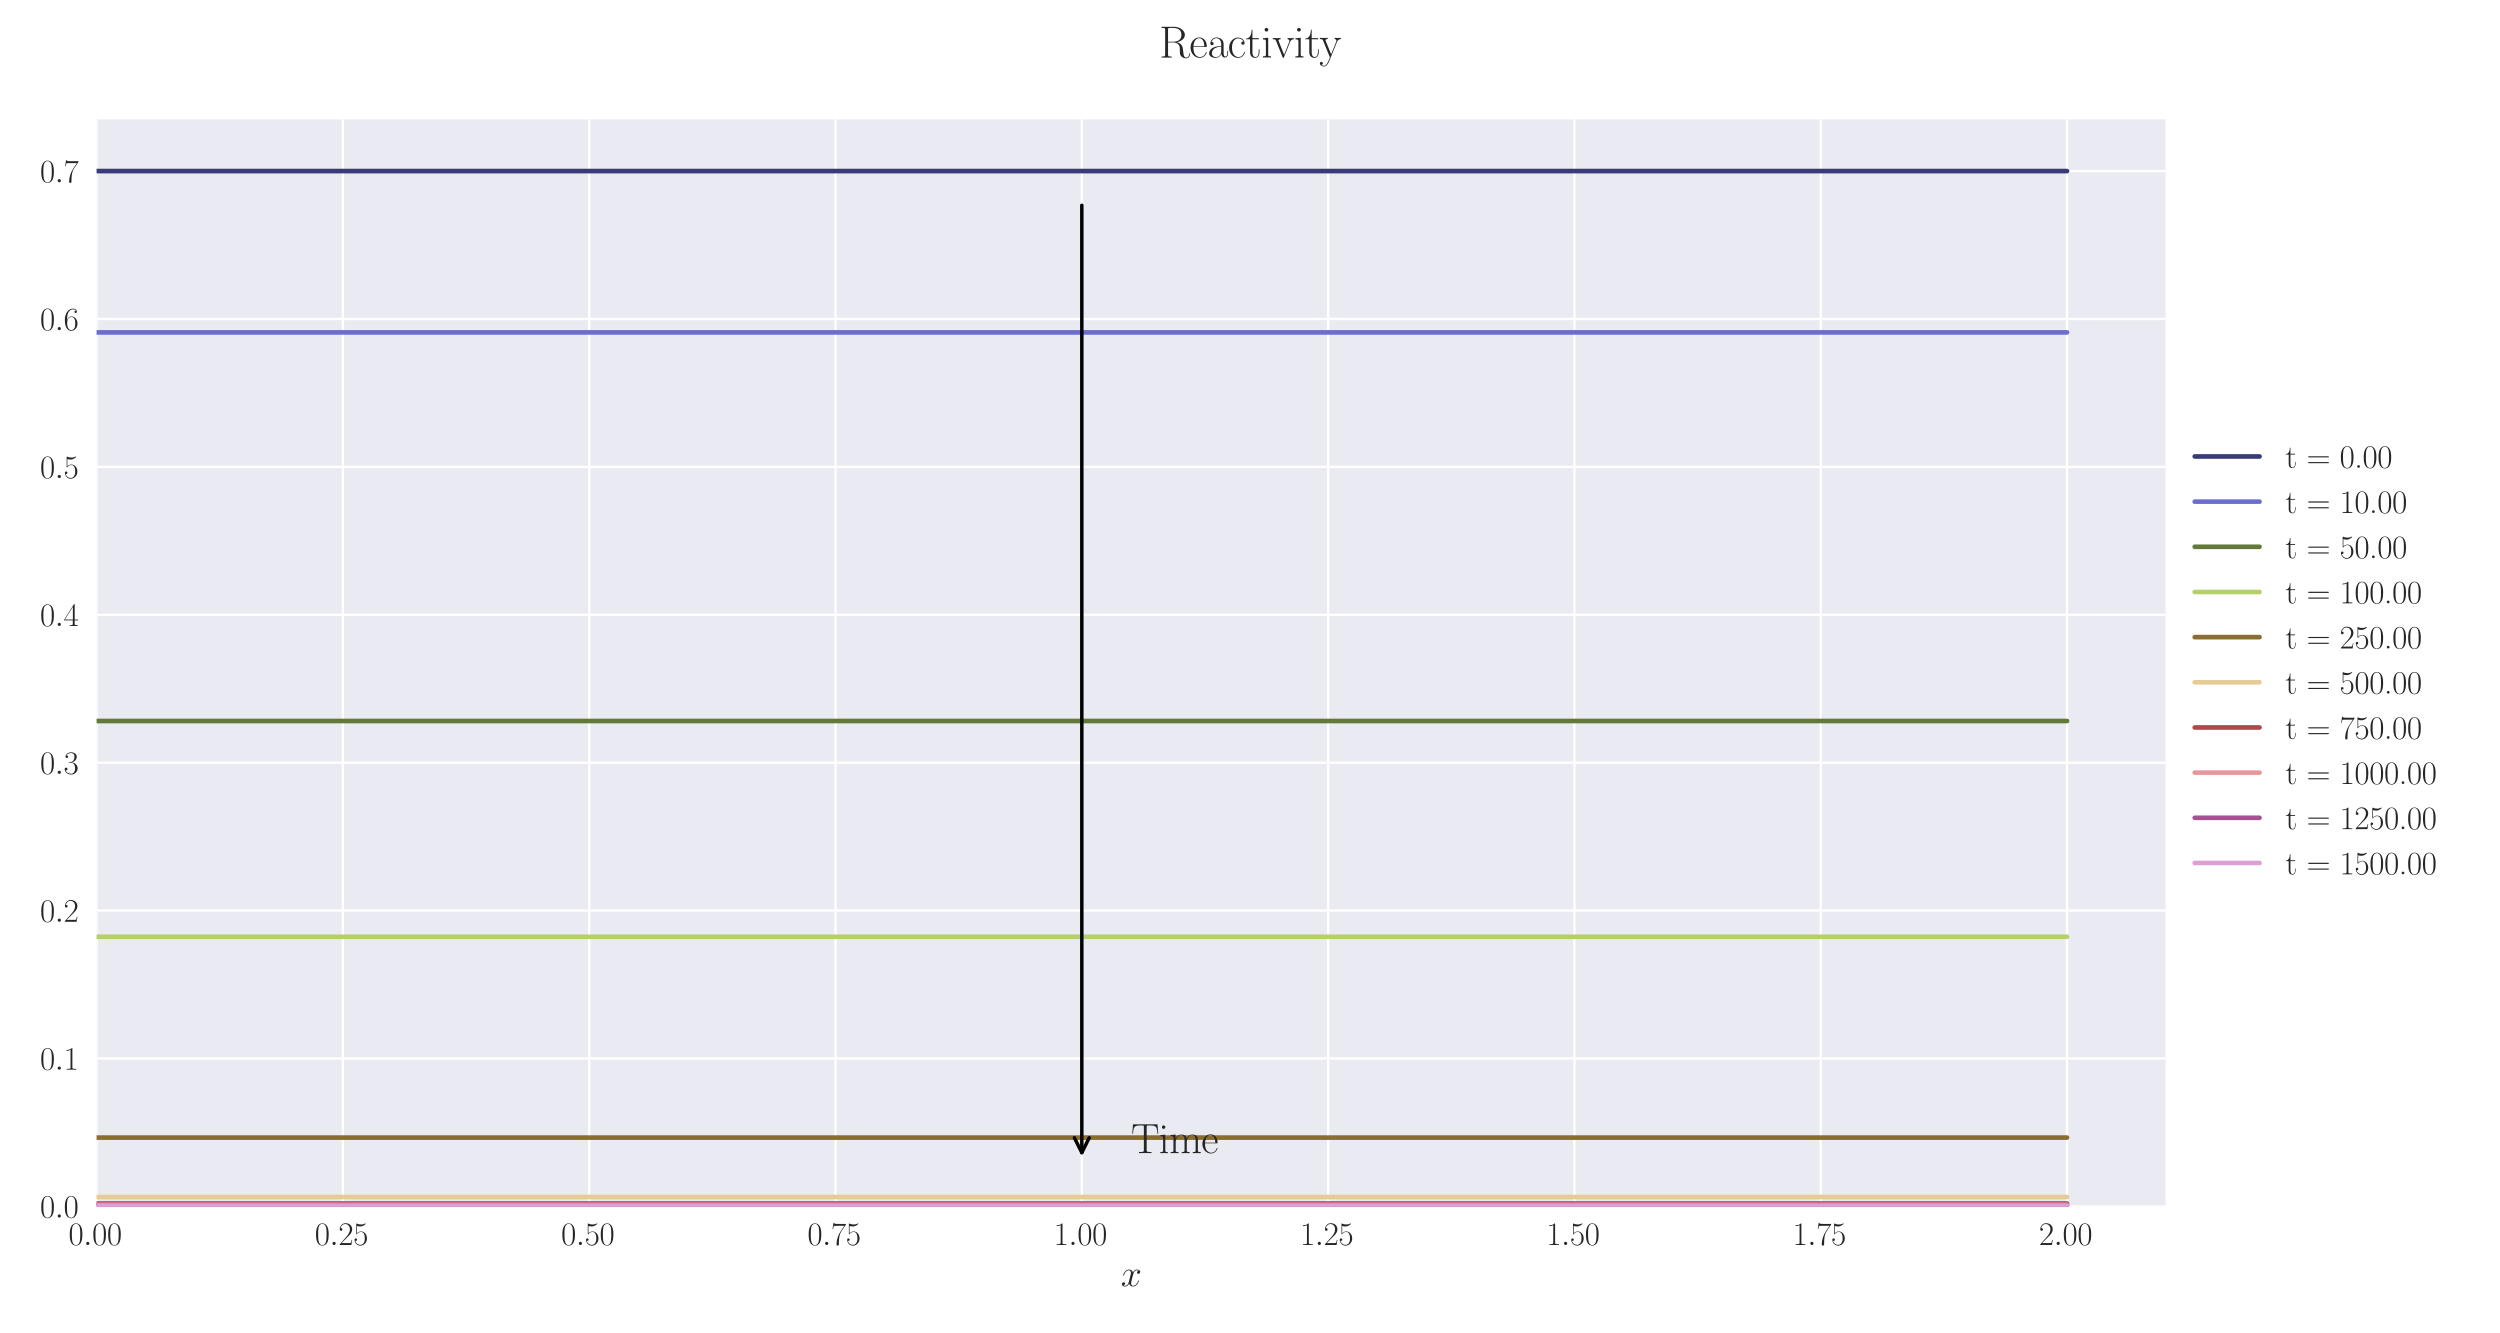 <?xml version="1.0" encoding="utf-8" standalone="no"?>
<!DOCTYPE svg PUBLIC "-//W3C//DTD SVG 1.1//EN"
  "http://www.w3.org/Graphics/SVG/1.1/DTD/svg11.dtd">
<svg xmlns:xlink="http://www.w3.org/1999/xlink" width="1080pt" height="576pt" viewBox="0 0 1080 576" xmlns="http://www.w3.org/2000/svg" version="1.1">
 <defs>
  <style type="text/css">*{stroke-linejoin: round; stroke-linecap: butt}</style>
 </defs>
 <g id="figure_1">
  <g id="patch_1">
   <path d="M 0 576 
L 1080 576 
L 1080 0 
L 0 0 
z
" style="fill: #ffffff"/>
  </g>
  <g id="axes_1">
   <g id="patch_2">
    <path d="M 41.731 521.153 
L 935.518 521.153 
L 935.518 51.564 
L 41.731 51.564 
z
" style="fill: #eaeaf2"/>
   </g>
   <g id="matplotlib.axis_1">
    <g id="xtick_1">
     <g id="line2d_1">
      <path d="M 41.731 521.153 
L 41.731 51.564 
" clip-path="url(#p498c544826)" style="fill: none; stroke: #ffffff; stroke-linecap: round"/>
     </g>
     <g id="line2d_2"/>
     <g id="text_1">
      <!-- $\mathdefault{0.00}$ -->
      <g style="fill: #262626" transform="translate(29.591 537.839) scale(0.14 -0.14)">
       <defs>
        <path id="CMR17-30" d="M 2688 2025 
C 2688 2416 2682 3080 2413 3591 
C 2176 4039 1798 4198 1466 4198 
C 1158 4198 768 4058 525 3597 
C 269 3118 243 2524 243 2025 
C 243 1661 250 1106 448 619 
C 723 -39 1216 -128 1466 -128 
C 1760 -128 2208 -7 2470 600 
C 2662 1042 2688 1559 2688 2025 
z
M 1466 -26 
C 1056 -26 813 325 723 812 
C 653 1188 653 1738 653 2096 
C 653 2588 653 2997 736 3387 
C 858 3929 1216 4096 1466 4096 
C 1728 4096 2067 3923 2189 3400 
C 2272 3036 2278 2607 2278 2096 
C 2278 1680 2278 1169 2202 792 
C 2067 95 1690 -26 1466 -26 
z
" transform="scale(0.016)"/>
        <path id="CMMI12-3a" d="M 1178 307 
C 1178 492 1024 619 870 619 
C 685 619 557 466 557 313 
C 557 128 710 0 864 0 
C 1050 0 1178 153 1178 307 
z
" transform="scale(0.016)"/>
       </defs>
       <use xlink:href="#CMR17-30" transform="scale(0.996)"/>
       <use xlink:href="#CMMI12-3a" transform="translate(45.69 0) scale(0.996)"/>
       <use xlink:href="#CMR17-30" transform="translate(72.788 0) scale(0.996)"/>
       <use xlink:href="#CMR17-30" transform="translate(118.478 0) scale(0.996)"/>
      </g>
     </g>
    </g>
    <g id="xtick_2">
     <g id="line2d_3">
      <path d="M 148.134 521.153 
L 148.134 51.564 
" clip-path="url(#p498c544826)" style="fill: none; stroke: #ffffff; stroke-linecap: round"/>
     </g>
     <g id="line2d_4"/>
     <g id="text_2">
      <!-- $\mathdefault{0.25}$ -->
      <g style="fill: #262626" transform="translate(135.994 537.839) scale(0.14 -0.14)">
       <defs>
        <path id="CMR17-32" d="M 2669 989 
L 2554 989 
C 2490 536 2438 459 2413 420 
C 2381 369 1920 369 1830 369 
L 602 369 
C 832 619 1280 1072 1824 1597 
C 2214 1967 2669 2402 2669 3035 
C 2669 3790 2067 4224 1395 4224 
C 691 4224 262 3604 262 3030 
C 262 2780 448 2748 525 2748 
C 589 2748 781 2787 781 3010 
C 781 3207 614 3264 525 3264 
C 486 3264 448 3258 422 3245 
C 544 3790 915 4058 1306 4058 
C 1862 4058 2227 3617 2227 3035 
C 2227 2479 1901 2000 1536 1584 
L 262 146 
L 262 0 
L 2515 0 
L 2669 989 
z
" transform="scale(0.016)"/>
        <path id="CMR17-35" d="M 730 3692 
C 794 3666 1056 3584 1325 3584 
C 1920 3584 2246 3911 2432 4100 
C 2432 4157 2432 4192 2394 4192 
C 2387 4192 2374 4192 2323 4163 
C 2099 4058 1837 3973 1517 3973 
C 1325 3973 1037 3999 723 4139 
C 653 4171 640 4171 634 4171 
C 602 4171 595 4164 595 4037 
L 595 2203 
C 595 2089 595 2057 659 2057 
C 691 2057 704 2070 736 2114 
C 941 2401 1222 2522 1542 2522 
C 1766 2522 2246 2382 2246 1289 
C 2246 1085 2246 715 2054 421 
C 1894 159 1645 25 1370 25 
C 947 25 518 320 403 814 
C 429 807 480 795 506 795 
C 589 795 749 840 749 1038 
C 749 1210 627 1280 506 1280 
C 358 1280 262 1190 262 1011 
C 262 454 704 -128 1382 -128 
C 2042 -128 2669 440 2669 1264 
C 2669 2030 2170 2624 1549 2624 
C 1222 2624 947 2503 730 2274 
L 730 3692 
z
" transform="scale(0.016)"/>
       </defs>
       <use xlink:href="#CMR17-30" transform="scale(0.996)"/>
       <use xlink:href="#CMMI12-3a" transform="translate(45.69 0) scale(0.996)"/>
       <use xlink:href="#CMR17-32" transform="translate(72.788 0) scale(0.996)"/>
       <use xlink:href="#CMR17-35" transform="translate(118.478 0) scale(0.996)"/>
      </g>
     </g>
    </g>
    <g id="xtick_3">
     <g id="line2d_5">
      <path d="M 254.537 521.153 
L 254.537 51.564 
" clip-path="url(#p498c544826)" style="fill: none; stroke: #ffffff; stroke-linecap: round"/>
     </g>
     <g id="line2d_6"/>
     <g id="text_3">
      <!-- $\mathdefault{0.50}$ -->
      <g style="fill: #262626" transform="translate(242.397 537.839) scale(0.14 -0.14)">
       <use xlink:href="#CMR17-30" transform="scale(0.996)"/>
       <use xlink:href="#CMMI12-3a" transform="translate(45.69 0) scale(0.996)"/>
       <use xlink:href="#CMR17-35" transform="translate(72.788 0) scale(0.996)"/>
       <use xlink:href="#CMR17-30" transform="translate(118.478 0) scale(0.996)"/>
      </g>
     </g>
    </g>
    <g id="xtick_4">
     <g id="line2d_7">
      <path d="M 360.94 521.153 
L 360.94 51.564 
" clip-path="url(#p498c544826)" style="fill: none; stroke: #ffffff; stroke-linecap: round"/>
     </g>
     <g id="line2d_8"/>
     <g id="text_4">
      <!-- $\mathdefault{0.75}$ -->
      <g style="fill: #262626" transform="translate(348.801 537.839) scale(0.14 -0.14)">
       <defs>
        <path id="CMR17-37" d="M 2886 3941 
L 2886 4081 
L 1382 4081 
C 634 4081 621 4165 595 4288 
L 480 4288 
L 294 3094 
L 410 3094 
C 429 3215 474 3540 550 3661 
C 589 3712 1062 3712 1171 3712 
L 2579 3712 
L 1869 2661 
C 1395 1954 1069 999 1069 165 
C 1069 89 1069 -128 1299 -128 
C 1530 -128 1530 89 1530 171 
L 1530 465 
C 1530 1508 1709 2196 2003 2636 
L 2886 3941 
z
" transform="scale(0.016)"/>
       </defs>
       <use xlink:href="#CMR17-30" transform="scale(0.996)"/>
       <use xlink:href="#CMMI12-3a" transform="translate(45.69 0) scale(0.996)"/>
       <use xlink:href="#CMR17-37" transform="translate(72.788 0) scale(0.996)"/>
       <use xlink:href="#CMR17-35" transform="translate(118.478 0) scale(0.996)"/>
      </g>
     </g>
    </g>
    <g id="xtick_5">
     <g id="line2d_9">
      <path d="M 467.343 521.153 
L 467.343 51.564 
" clip-path="url(#p498c544826)" style="fill: none; stroke: #ffffff; stroke-linecap: round"/>
     </g>
     <g id="line2d_10"/>
     <g id="text_5">
      <!-- $\mathdefault{1.00}$ -->
      <g style="fill: #262626" transform="translate(455.204 537.839) scale(0.14 -0.14)">
       <defs>
        <path id="CMR17-31" d="M 1702 4058 
C 1702 4192 1696 4192 1606 4192 
C 1357 3916 979 3827 621 3827 
C 602 3827 570 3827 563 3808 
C 557 3795 557 3782 557 3648 
C 755 3648 1088 3686 1344 3839 
L 1344 461 
C 1344 236 1331 160 781 160 
L 589 160 
L 589 0 
C 896 0 1216 0 1523 0 
C 1830 0 2150 0 2458 0 
L 2458 160 
L 2266 160 
C 1715 160 1702 230 1702 458 
L 1702 4058 
z
" transform="scale(0.016)"/>
       </defs>
       <use xlink:href="#CMR17-31" transform="scale(0.996)"/>
       <use xlink:href="#CMMI12-3a" transform="translate(45.69 0) scale(0.996)"/>
       <use xlink:href="#CMR17-30" transform="translate(72.788 0) scale(0.996)"/>
       <use xlink:href="#CMR17-30" transform="translate(118.478 0) scale(0.996)"/>
      </g>
     </g>
    </g>
    <g id="xtick_6">
     <g id="line2d_11">
      <path d="M 573.747 521.153 
L 573.747 51.564 
" clip-path="url(#p498c544826)" style="fill: none; stroke: #ffffff; stroke-linecap: round"/>
     </g>
     <g id="line2d_12"/>
     <g id="text_6">
      <!-- $\mathdefault{1.25}$ -->
      <g style="fill: #262626" transform="translate(561.607 537.839) scale(0.14 -0.14)">
       <use xlink:href="#CMR17-31" transform="scale(0.996)"/>
       <use xlink:href="#CMMI12-3a" transform="translate(45.69 0) scale(0.996)"/>
       <use xlink:href="#CMR17-32" transform="translate(72.788 0) scale(0.996)"/>
       <use xlink:href="#CMR17-35" transform="translate(118.478 0) scale(0.996)"/>
      </g>
     </g>
    </g>
    <g id="xtick_7">
     <g id="line2d_13">
      <path d="M 680.15 521.153 
L 680.15 51.564 
" clip-path="url(#p498c544826)" style="fill: none; stroke: #ffffff; stroke-linecap: round"/>
     </g>
     <g id="line2d_14"/>
     <g id="text_7">
      <!-- $\mathdefault{1.50}$ -->
      <g style="fill: #262626" transform="translate(668.01 537.839) scale(0.14 -0.14)">
       <use xlink:href="#CMR17-31" transform="scale(0.996)"/>
       <use xlink:href="#CMMI12-3a" transform="translate(45.69 0) scale(0.996)"/>
       <use xlink:href="#CMR17-35" transform="translate(72.788 0) scale(0.996)"/>
       <use xlink:href="#CMR17-30" transform="translate(118.478 0) scale(0.996)"/>
      </g>
     </g>
    </g>
    <g id="xtick_8">
     <g id="line2d_15">
      <path d="M 786.553 521.153 
L 786.553 51.564 
" clip-path="url(#p498c544826)" style="fill: none; stroke: #ffffff; stroke-linecap: round"/>
     </g>
     <g id="line2d_16"/>
     <g id="text_8">
      <!-- $\mathdefault{1.75}$ -->
      <g style="fill: #262626" transform="translate(774.414 537.839) scale(0.14 -0.14)">
       <use xlink:href="#CMR17-31" transform="scale(0.996)"/>
       <use xlink:href="#CMMI12-3a" transform="translate(45.69 0) scale(0.996)"/>
       <use xlink:href="#CMR17-37" transform="translate(72.788 0) scale(0.996)"/>
       <use xlink:href="#CMR17-35" transform="translate(118.478 0) scale(0.996)"/>
      </g>
     </g>
    </g>
    <g id="xtick_9">
     <g id="line2d_17">
      <path d="M 892.956 521.153 
L 892.956 51.564 
" clip-path="url(#p498c544826)" style="fill: none; stroke: #ffffff; stroke-linecap: round"/>
     </g>
     <g id="line2d_18"/>
     <g id="text_9">
      <!-- $\mathdefault{2.00}$ -->
      <g style="fill: #262626" transform="translate(880.817 537.839) scale(0.14 -0.14)">
       <use xlink:href="#CMR17-32" transform="scale(0.996)"/>
       <use xlink:href="#CMMI12-3a" transform="translate(45.69 0) scale(0.996)"/>
       <use xlink:href="#CMR17-30" transform="translate(72.788 0) scale(0.996)"/>
       <use xlink:href="#CMR17-30" transform="translate(118.478 0) scale(0.996)"/>
      </g>
     </g>
    </g>
    <g id="text_10">
     <!-- $x$ -->
     <g style="fill: #262626" transform="translate(484.189 555.621) scale(0.16 -0.16)">
      <defs>
       <path id="CMMI12-78" d="M 3034 2606 
C 2829 2567 2752 2414 2752 2293 
C 2752 2139 2874 2088 2963 2088 
C 3155 2088 3290 2254 3290 2427 
C 3290 2695 2982 2816 2714 2816 
C 2323 2816 2106 2433 2048 2312 
C 1901 2816 1504 2816 1389 2816 
C 736 2816 390 1980 390 1839 
C 390 1814 416 1782 461 1782 
C 512 1782 525 1820 538 1846 
C 755 2555 1184 2689 1370 2689 
C 1658 2689 1715 2420 1715 2267 
C 1715 2127 1677 1980 1600 1673 
L 1382 798 
C 1286 415 1101 64 762 64 
C 730 64 570 64 435 147 
C 666 192 717 383 717 460 
C 717 588 621 664 499 664 
C 346 664 179 530 179 326 
C 179 57 480 -64 755 -64 
C 1062 -64 1280 179 1414 441 
C 1517 64 1837 -64 2074 -64 
C 2726 -64 3072 773 3072 913 
C 3072 945 3046 971 3008 971 
C 2950 971 2944 939 2925 888 
C 2752 326 2381 64 2093 64 
C 1869 64 1747 230 1747 492 
C 1747 632 1773 734 1875 1156 
L 2099 2024 
C 2195 2408 2413 2689 2707 2689 
C 2720 2689 2899 2689 3034 2606 
z
" transform="scale(0.016)"/>
      </defs>
      <use xlink:href="#CMMI12-78" transform="scale(0.996)"/>
     </g>
    </g>
   </g>
   <g id="matplotlib.axis_2">
    <g id="ytick_1">
     <g id="line2d_19">
      <path d="M 41.731 521.153 
L 935.518 521.153 
" clip-path="url(#p498c544826)" style="fill: none; stroke: #ffffff; stroke-linecap: round"/>
     </g>
     <g id="line2d_20"/>
     <g id="text_11">
      <!-- $\mathdefault{0.0}$ -->
      <g style="fill: #262626" transform="translate(17.28 525.996) scale(0.14 -0.14)">
       <use xlink:href="#CMR17-30" transform="scale(0.996)"/>
       <use xlink:href="#CMMI12-3a" transform="translate(45.69 0) scale(0.996)"/>
       <use xlink:href="#CMR17-30" transform="translate(72.788 0) scale(0.996)"/>
      </g>
     </g>
    </g>
    <g id="ytick_2">
     <g id="line2d_21">
      <path d="M 41.731 457.261 
L 935.518 457.261 
" clip-path="url(#p498c544826)" style="fill: none; stroke: #ffffff; stroke-linecap: round"/>
     </g>
     <g id="line2d_22"/>
     <g id="text_12">
      <!-- $\mathdefault{0.1}$ -->
      <g style="fill: #262626" transform="translate(17.28 462.104) scale(0.14 -0.14)">
       <use xlink:href="#CMR17-30" transform="scale(0.996)"/>
       <use xlink:href="#CMMI12-3a" transform="translate(45.69 0) scale(0.996)"/>
       <use xlink:href="#CMR17-31" transform="translate(72.788 0) scale(0.996)"/>
      </g>
     </g>
    </g>
    <g id="ytick_3">
     <g id="line2d_23">
      <path d="M 41.731 393.369 
L 935.518 393.369 
" clip-path="url(#p498c544826)" style="fill: none; stroke: #ffffff; stroke-linecap: round"/>
     </g>
     <g id="line2d_24"/>
     <g id="text_13">
      <!-- $\mathdefault{0.2}$ -->
      <g style="fill: #262626" transform="translate(17.28 398.212) scale(0.14 -0.14)">
       <use xlink:href="#CMR17-30" transform="scale(0.996)"/>
       <use xlink:href="#CMMI12-3a" transform="translate(45.69 0) scale(0.996)"/>
       <use xlink:href="#CMR17-32" transform="translate(72.788 0) scale(0.996)"/>
      </g>
     </g>
    </g>
    <g id="ytick_4">
     <g id="line2d_25">
      <path d="M 41.731 329.477 
L 935.518 329.477 
" clip-path="url(#p498c544826)" style="fill: none; stroke: #ffffff; stroke-linecap: round"/>
     </g>
     <g id="line2d_26"/>
     <g id="text_14">
      <!-- $\mathdefault{0.3}$ -->
      <g style="fill: #262626" transform="translate(17.28 334.32) scale(0.14 -0.14)">
       <defs>
        <path id="CMR17-33" d="M 1414 2157 
C 1984 2157 2234 1662 2234 1090 
C 2234 320 1824 25 1453 25 
C 1114 25 563 194 390 693 
C 422 680 454 680 486 680 
C 640 680 755 782 755 948 
C 755 1133 614 1216 486 1216 
C 378 1216 211 1165 211 926 
C 211 335 787 -128 1466 -128 
C 2176 -128 2720 430 2720 1085 
C 2720 1707 2208 2157 1600 2227 
C 2086 2328 2554 2756 2554 3329 
C 2554 3820 2048 4179 1472 4179 
C 890 4179 378 3829 378 3329 
C 378 3110 544 3072 627 3072 
C 762 3072 877 3155 877 3321 
C 877 3486 762 3569 627 3569 
C 602 3569 570 3569 544 3557 
C 730 3959 1235 4032 1459 4032 
C 1683 4032 2106 3925 2106 3320 
C 2106 3143 2080 2828 1862 2550 
C 1670 2304 1453 2304 1242 2284 
C 1210 2284 1062 2269 1037 2269 
C 992 2263 966 2257 966 2208 
C 966 2163 973 2157 1101 2157 
L 1414 2157 
z
" transform="scale(0.016)"/>
       </defs>
       <use xlink:href="#CMR17-30" transform="scale(0.996)"/>
       <use xlink:href="#CMMI12-3a" transform="translate(45.69 0) scale(0.996)"/>
       <use xlink:href="#CMR17-33" transform="translate(72.788 0) scale(0.996)"/>
      </g>
     </g>
    </g>
    <g id="ytick_5">
     <g id="line2d_27">
      <path d="M 41.731 265.584 
L 935.518 265.584 
" clip-path="url(#p498c544826)" style="fill: none; stroke: #ffffff; stroke-linecap: round"/>
     </g>
     <g id="line2d_28"/>
     <g id="text_15">
      <!-- $\mathdefault{0.4}$ -->
      <g style="fill: #262626" transform="translate(17.28 270.427) scale(0.14 -0.14)">
       <defs>
        <path id="CMR17-34" d="M 2150 4122 
C 2150 4256 2144 4256 2029 4256 
L 128 1254 
L 128 1088 
L 1779 1088 
L 1779 457 
C 1779 224 1766 160 1318 160 
L 1197 160 
L 1197 0 
C 1402 0 1747 0 1965 0 
C 2182 0 2528 0 2733 0 
L 2733 160 
L 2611 160 
C 2163 160 2150 224 2150 457 
L 2150 1088 
L 2803 1088 
L 2803 1254 
L 2150 1254 
L 2150 4122 
z
M 1798 3703 
L 1798 1254 
L 256 1254 
L 1798 3703 
z
" transform="scale(0.016)"/>
       </defs>
       <use xlink:href="#CMR17-30" transform="scale(0.996)"/>
       <use xlink:href="#CMMI12-3a" transform="translate(45.69 0) scale(0.996)"/>
       <use xlink:href="#CMR17-34" transform="translate(72.788 0) scale(0.996)"/>
      </g>
     </g>
    </g>
    <g id="ytick_6">
     <g id="line2d_29">
      <path d="M 41.731 201.692 
L 935.518 201.692 
" clip-path="url(#p498c544826)" style="fill: none; stroke: #ffffff; stroke-linecap: round"/>
     </g>
     <g id="line2d_30"/>
     <g id="text_16">
      <!-- $\mathdefault{0.5}$ -->
      <g style="fill: #262626" transform="translate(17.28 206.535) scale(0.14 -0.14)">
       <use xlink:href="#CMR17-30" transform="scale(0.996)"/>
       <use xlink:href="#CMMI12-3a" transform="translate(45.69 0) scale(0.996)"/>
       <use xlink:href="#CMR17-35" transform="translate(72.788 0) scale(0.996)"/>
      </g>
     </g>
    </g>
    <g id="ytick_7">
     <g id="line2d_31">
      <path d="M 41.731 137.8 
L 935.518 137.8 
" clip-path="url(#p498c544826)" style="fill: none; stroke: #ffffff; stroke-linecap: round"/>
     </g>
     <g id="line2d_32"/>
     <g id="text_17">
      <!-- $\mathdefault{0.6}$ -->
      <g style="fill: #262626" transform="translate(17.28 142.643) scale(0.14 -0.14)">
       <defs>
        <path id="CMR17-36" d="M 678 2176 
C 678 3690 1395 4032 1811 4032 
C 1946 4032 2272 4009 2400 3776 
C 2298 3776 2106 3776 2106 3553 
C 2106 3381 2246 3323 2336 3323 
C 2394 3323 2566 3348 2566 3560 
C 2566 3954 2246 4179 1805 4179 
C 1043 4179 243 3390 243 1984 
C 243 253 966 -128 1478 -128 
C 2099 -128 2688 427 2688 1283 
C 2688 2081 2170 2662 1517 2662 
C 1126 2662 838 2407 678 1960 
L 678 2176 
z
M 1478 25 
C 691 25 691 1200 691 1436 
C 691 1896 909 2560 1504 2560 
C 1613 2560 1926 2560 2138 2120 
C 2253 1870 2253 1609 2253 1289 
C 2253 944 2253 690 2118 434 
C 1978 171 1773 25 1478 25 
z
" transform="scale(0.016)"/>
       </defs>
       <use xlink:href="#CMR17-30" transform="scale(0.996)"/>
       <use xlink:href="#CMMI12-3a" transform="translate(45.69 0) scale(0.996)"/>
       <use xlink:href="#CMR17-36" transform="translate(72.788 0) scale(0.996)"/>
      </g>
     </g>
    </g>
    <g id="ytick_8">
     <g id="line2d_33">
      <path d="M 41.731 73.908 
L 935.518 73.908 
" clip-path="url(#p498c544826)" style="fill: none; stroke: #ffffff; stroke-linecap: round"/>
     </g>
     <g id="line2d_34"/>
     <g id="text_18">
      <!-- $\mathdefault{0.7}$ -->
      <g style="fill: #262626" transform="translate(17.28 78.751) scale(0.14 -0.14)">
       <use xlink:href="#CMR17-30" transform="scale(0.996)"/>
       <use xlink:href="#CMMI12-3a" transform="translate(45.69 0) scale(0.996)"/>
       <use xlink:href="#CMR17-37" transform="translate(72.788 0) scale(0.996)"/>
      </g>
     </g>
    </g>
   </g>
   <g id="line2d_35">
    <path d="M 41.731 73.908 
L 50.243 73.908 
L 58.755 73.908 
L 67.267 73.908 
L 75.78 73.908 
L 84.292 73.908 
L 92.804 73.908 
L 101.316 73.908 
L 109.829 73.908 
L 118.341 73.908 
L 126.853 73.908 
L 135.365 73.908 
L 143.878 73.908 
L 152.39 73.908 
L 160.902 73.908 
L 169.414 73.908 
L 177.927 73.908 
L 186.439 73.908 
L 194.951 73.908 
L 203.463 73.908 
L 211.976 73.908 
L 220.488 73.908 
L 229 73.908 
L 237.513 73.908 
L 246.025 73.908 
L 254.537 73.908 
L 263.049 73.908 
L 271.562 73.908 
L 280.074 73.908 
L 288.586 73.908 
L 297.098 73.908 
L 305.611 73.908 
L 314.123 73.908 
L 322.635 73.908 
L 331.147 73.908 
L 339.66 73.908 
L 348.172 73.908 
L 356.684 73.908 
L 365.196 73.908 
L 373.709 73.908 
L 382.221 73.908 
L 390.733 73.908 
L 399.245 73.908 
L 407.758 73.908 
L 416.27 73.908 
L 424.782 73.908 
L 433.294 73.908 
L 441.807 73.908 
L 450.319 73.908 
L 458.831 73.908 
L 467.343 73.908 
L 475.856 73.908 
L 484.368 73.908 
L 492.88 73.908 
L 501.393 73.908 
L 509.905 73.908 
L 518.417 73.908 
L 526.929 73.908 
L 535.442 73.908 
L 543.954 73.908 
L 552.466 73.908 
L 560.978 73.908 
L 569.491 73.908 
L 578.003 73.908 
L 586.515 73.908 
L 595.027 73.908 
L 603.54 73.908 
L 612.052 73.908 
L 620.564 73.908 
L 629.076 73.908 
L 637.589 73.908 
L 646.101 73.908 
L 654.613 73.908 
L 663.125 73.908 
L 671.638 73.908 
L 680.15 73.908 
L 688.662 73.908 
L 697.174 73.908 
L 705.687 73.908 
L 714.199 73.908 
L 722.711 73.908 
L 731.223 73.908 
L 739.736 73.908 
L 748.248 73.908 
L 756.76 73.908 
L 765.273 73.908 
L 773.785 73.908 
L 782.297 73.908 
L 790.809 73.908 
L 799.322 73.908 
L 807.834 73.908 
L 816.346 73.908 
L 824.858 73.908 
L 833.371 73.908 
L 841.883 73.908 
L 850.395 73.908 
L 858.907 73.908 
L 867.42 73.908 
L 875.932 73.908 
L 884.444 73.908 
L 892.956 73.908 
" clip-path="url(#p498c544826)" style="fill: none; stroke: #393b79; stroke-width: 2; stroke-linecap: round"/>
   </g>
   <g id="line2d_36">
    <path d="M 41.731 143.594 
L 50.243 143.594 
L 58.755 143.594 
L 67.267 143.594 
L 75.78 143.594 
L 84.292 143.594 
L 92.804 143.594 
L 101.316 143.594 
L 109.829 143.594 
L 118.341 143.594 
L 126.853 143.594 
L 135.365 143.594 
L 143.878 143.594 
L 152.39 143.594 
L 160.902 143.594 
L 169.414 143.594 
L 177.927 143.594 
L 186.439 143.594 
L 194.951 143.594 
L 203.463 143.594 
L 211.976 143.594 
L 220.488 143.594 
L 229 143.594 
L 237.513 143.594 
L 246.025 143.594 
L 254.537 143.594 
L 263.049 143.594 
L 271.562 143.594 
L 280.074 143.594 
L 288.586 143.594 
L 297.098 143.594 
L 305.611 143.594 
L 314.123 143.594 
L 322.635 143.594 
L 331.147 143.594 
L 339.66 143.594 
L 348.172 143.594 
L 356.684 143.594 
L 365.196 143.594 
L 373.709 143.594 
L 382.221 143.594 
L 390.733 143.594 
L 399.245 143.594 
L 407.758 143.594 
L 416.27 143.594 
L 424.782 143.594 
L 433.294 143.594 
L 441.807 143.594 
L 450.319 143.594 
L 458.831 143.594 
L 467.343 143.594 
L 475.856 143.594 
L 484.368 143.594 
L 492.88 143.594 
L 501.393 143.594 
L 509.905 143.594 
L 518.417 143.594 
L 526.929 143.594 
L 535.442 143.594 
L 543.954 143.594 
L 552.466 143.594 
L 560.978 143.594 
L 569.491 143.594 
L 578.003 143.594 
L 586.515 143.594 
L 595.027 143.594 
L 603.54 143.594 
L 612.052 143.594 
L 620.564 143.594 
L 629.076 143.594 
L 637.589 143.594 
L 646.101 143.594 
L 654.613 143.594 
L 663.125 143.594 
L 671.638 143.594 
L 680.15 143.594 
L 688.662 143.594 
L 697.174 143.594 
L 705.687 143.594 
L 714.199 143.594 
L 722.711 143.594 
L 731.223 143.594 
L 739.736 143.594 
L 748.248 143.594 
L 756.76 143.594 
L 765.273 143.594 
L 773.785 143.594 
L 782.297 143.594 
L 790.809 143.594 
L 799.322 143.594 
L 807.834 143.594 
L 816.346 143.594 
L 824.858 143.594 
L 833.371 143.594 
L 841.883 143.594 
L 850.395 143.594 
L 858.907 143.594 
L 867.42 143.594 
L 875.932 143.594 
L 884.444 143.594 
L 892.956 143.594 
" clip-path="url(#p498c544826)" style="fill: none; stroke: #6b6ecf; stroke-width: 2; stroke-linecap: round"/>
   </g>
   <g id="line2d_37">
    <path d="M 41.731 311.479 
L 50.243 311.479 
L 58.755 311.479 
L 67.267 311.479 
L 75.78 311.479 
L 84.292 311.479 
L 92.804 311.479 
L 101.316 311.479 
L 109.829 311.479 
L 118.341 311.479 
L 126.853 311.479 
L 135.365 311.479 
L 143.878 311.479 
L 152.39 311.479 
L 160.902 311.479 
L 169.414 311.479 
L 177.927 311.479 
L 186.439 311.479 
L 194.951 311.479 
L 203.463 311.479 
L 211.976 311.479 
L 220.488 311.479 
L 229 311.479 
L 237.513 311.479 
L 246.025 311.479 
L 254.537 311.479 
L 263.049 311.479 
L 271.562 311.479 
L 280.074 311.479 
L 288.586 311.479 
L 297.098 311.479 
L 305.611 311.479 
L 314.123 311.479 
L 322.635 311.479 
L 331.147 311.479 
L 339.66 311.479 
L 348.172 311.479 
L 356.684 311.479 
L 365.196 311.479 
L 373.709 311.479 
L 382.221 311.479 
L 390.733 311.479 
L 399.245 311.479 
L 407.758 311.479 
L 416.27 311.479 
L 424.782 311.479 
L 433.294 311.479 
L 441.807 311.479 
L 450.319 311.479 
L 458.831 311.479 
L 467.343 311.479 
L 475.856 311.479 
L 484.368 311.479 
L 492.88 311.479 
L 501.393 311.479 
L 509.905 311.479 
L 518.417 311.479 
L 526.929 311.479 
L 535.442 311.479 
L 543.954 311.479 
L 552.466 311.479 
L 560.978 311.479 
L 569.491 311.479 
L 578.003 311.479 
L 586.515 311.479 
L 595.027 311.479 
L 603.54 311.479 
L 612.052 311.479 
L 620.564 311.479 
L 629.076 311.479 
L 637.589 311.479 
L 646.101 311.479 
L 654.613 311.479 
L 663.125 311.479 
L 671.638 311.479 
L 680.15 311.479 
L 688.662 311.479 
L 697.174 311.479 
L 705.687 311.479 
L 714.199 311.479 
L 722.711 311.479 
L 731.223 311.479 
L 739.736 311.479 
L 748.248 311.479 
L 756.76 311.479 
L 765.273 311.479 
L 773.785 311.479 
L 782.297 311.479 
L 790.809 311.479 
L 799.322 311.479 
L 807.834 311.479 
L 816.346 311.479 
L 824.858 311.479 
L 833.371 311.479 
L 841.883 311.479 
L 850.395 311.479 
L 858.907 311.479 
L 867.42 311.479 
L 875.932 311.479 
L 884.444 311.479 
L 892.956 311.479 
" clip-path="url(#p498c544826)" style="fill: none; stroke: #637939; stroke-width: 2; stroke-linecap: round"/>
   </g>
   <g id="line2d_38">
    <path d="M 41.731 404.684 
L 50.243 404.684 
L 58.755 404.684 
L 67.267 404.684 
L 75.78 404.684 
L 84.292 404.684 
L 92.804 404.684 
L 101.316 404.684 
L 109.829 404.684 
L 118.341 404.684 
L 126.853 404.684 
L 135.365 404.684 
L 143.878 404.684 
L 152.39 404.684 
L 160.902 404.684 
L 169.414 404.684 
L 177.927 404.684 
L 186.439 404.684 
L 194.951 404.684 
L 203.463 404.684 
L 211.976 404.684 
L 220.488 404.684 
L 229 404.684 
L 237.513 404.684 
L 246.025 404.684 
L 254.537 404.684 
L 263.049 404.684 
L 271.562 404.684 
L 280.074 404.684 
L 288.586 404.684 
L 297.098 404.684 
L 305.611 404.684 
L 314.123 404.684 
L 322.635 404.684 
L 331.147 404.684 
L 339.66 404.684 
L 348.172 404.684 
L 356.684 404.684 
L 365.196 404.684 
L 373.709 404.684 
L 382.221 404.684 
L 390.733 404.684 
L 399.245 404.684 
L 407.758 404.684 
L 416.27 404.684 
L 424.782 404.684 
L 433.294 404.684 
L 441.807 404.684 
L 450.319 404.684 
L 458.831 404.684 
L 467.343 404.684 
L 475.856 404.684 
L 484.368 404.684 
L 492.88 404.684 
L 501.393 404.684 
L 509.905 404.684 
L 518.417 404.684 
L 526.929 404.684 
L 535.442 404.684 
L 543.954 404.684 
L 552.466 404.684 
L 560.978 404.684 
L 569.491 404.684 
L 578.003 404.684 
L 586.515 404.684 
L 595.027 404.684 
L 603.54 404.684 
L 612.052 404.684 
L 620.564 404.684 
L 629.076 404.684 
L 637.589 404.684 
L 646.101 404.684 
L 654.613 404.684 
L 663.125 404.684 
L 671.638 404.684 
L 680.15 404.684 
L 688.662 404.684 
L 697.174 404.684 
L 705.687 404.684 
L 714.199 404.684 
L 722.711 404.684 
L 731.223 404.684 
L 739.736 404.684 
L 748.248 404.684 
L 756.76 404.684 
L 765.273 404.684 
L 773.785 404.684 
L 782.297 404.684 
L 790.809 404.684 
L 799.322 404.684 
L 807.834 404.684 
L 816.346 404.684 
L 824.858 404.684 
L 833.371 404.684 
L 841.883 404.684 
L 850.395 404.684 
L 858.907 404.684 
L 867.42 404.684 
L 875.932 404.684 
L 884.444 404.684 
L 892.956 404.684 
" clip-path="url(#p498c544826)" style="fill: none; stroke: #b5cf6b; stroke-width: 2; stroke-linecap: round"/>
   </g>
   <g id="line2d_39">
    <path d="M 41.731 491.439 
L 50.243 491.439 
L 58.755 491.439 
L 67.267 491.439 
L 75.78 491.439 
L 84.292 491.439 
L 92.804 491.439 
L 101.316 491.439 
L 109.829 491.439 
L 118.341 491.439 
L 126.853 491.439 
L 135.365 491.439 
L 143.878 491.439 
L 152.39 491.439 
L 160.902 491.439 
L 169.414 491.439 
L 177.927 491.439 
L 186.439 491.439 
L 194.951 491.439 
L 203.463 491.439 
L 211.976 491.439 
L 220.488 491.439 
L 229 491.439 
L 237.513 491.439 
L 246.025 491.439 
L 254.537 491.439 
L 263.049 491.439 
L 271.562 491.439 
L 280.074 491.439 
L 288.586 491.439 
L 297.098 491.439 
L 305.611 491.439 
L 314.123 491.439 
L 322.635 491.439 
L 331.147 491.439 
L 339.66 491.439 
L 348.172 491.439 
L 356.684 491.439 
L 365.196 491.439 
L 373.709 491.439 
L 382.221 491.439 
L 390.733 491.439 
L 399.245 491.439 
L 407.758 491.439 
L 416.27 491.439 
L 424.782 491.439 
L 433.294 491.439 
L 441.807 491.439 
L 450.319 491.439 
L 458.831 491.439 
L 467.343 491.439 
L 475.856 491.439 
L 484.368 491.439 
L 492.88 491.439 
L 501.393 491.439 
L 509.905 491.439 
L 518.417 491.439 
L 526.929 491.439 
L 535.442 491.439 
L 543.954 491.439 
L 552.466 491.439 
L 560.978 491.439 
L 569.491 491.439 
L 578.003 491.439 
L 586.515 491.439 
L 595.027 491.439 
L 603.54 491.439 
L 612.052 491.439 
L 620.564 491.439 
L 629.076 491.439 
L 637.589 491.439 
L 646.101 491.439 
L 654.613 491.439 
L 663.125 491.439 
L 671.638 491.439 
L 680.15 491.439 
L 688.662 491.439 
L 697.174 491.439 
L 705.687 491.439 
L 714.199 491.439 
L 722.711 491.439 
L 731.223 491.439 
L 739.736 491.439 
L 748.248 491.439 
L 756.76 491.439 
L 765.273 491.439 
L 773.785 491.439 
L 782.297 491.439 
L 790.809 491.439 
L 799.322 491.439 
L 807.834 491.439 
L 816.346 491.439 
L 824.858 491.439 
L 833.371 491.439 
L 841.883 491.439 
L 850.395 491.439 
L 858.907 491.439 
L 867.42 491.439 
L 875.932 491.439 
L 884.444 491.439 
L 892.956 491.439 
" clip-path="url(#p498c544826)" style="fill: none; stroke: #8c6d31; stroke-width: 2; stroke-linecap: round"/>
   </g>
   <g id="line2d_40">
    <path d="M 41.731 517.11 
L 50.243 517.11 
L 58.755 517.11 
L 67.267 517.11 
L 75.78 517.11 
L 84.292 517.11 
L 92.804 517.11 
L 101.316 517.11 
L 109.829 517.11 
L 118.341 517.11 
L 126.853 517.11 
L 135.365 517.11 
L 143.878 517.11 
L 152.39 517.11 
L 160.902 517.11 
L 169.414 517.11 
L 177.927 517.11 
L 186.439 517.11 
L 194.951 517.11 
L 203.463 517.11 
L 211.976 517.11 
L 220.488 517.11 
L 229 517.11 
L 237.513 517.11 
L 246.025 517.11 
L 254.537 517.11 
L 263.049 517.11 
L 271.562 517.11 
L 280.074 517.11 
L 288.586 517.11 
L 297.098 517.11 
L 305.611 517.11 
L 314.123 517.11 
L 322.635 517.11 
L 331.147 517.11 
L 339.66 517.11 
L 348.172 517.11 
L 356.684 517.11 
L 365.196 517.11 
L 373.709 517.11 
L 382.221 517.11 
L 390.733 517.11 
L 399.245 517.11 
L 407.758 517.11 
L 416.27 517.11 
L 424.782 517.11 
L 433.294 517.11 
L 441.807 517.11 
L 450.319 517.11 
L 458.831 517.11 
L 467.343 517.11 
L 475.856 517.11 
L 484.368 517.11 
L 492.88 517.11 
L 501.393 517.11 
L 509.905 517.11 
L 518.417 517.11 
L 526.929 517.11 
L 535.442 517.11 
L 543.954 517.11 
L 552.466 517.11 
L 560.978 517.11 
L 569.491 517.11 
L 578.003 517.11 
L 586.515 517.11 
L 595.027 517.11 
L 603.54 517.11 
L 612.052 517.11 
L 620.564 517.11 
L 629.076 517.11 
L 637.589 517.11 
L 646.101 517.11 
L 654.613 517.11 
L 663.125 517.11 
L 671.638 517.11 
L 680.15 517.11 
L 688.662 517.11 
L 697.174 517.11 
L 705.687 517.11 
L 714.199 517.11 
L 722.711 517.11 
L 731.223 517.11 
L 739.736 517.11 
L 748.248 517.11 
L 756.76 517.11 
L 765.273 517.11 
L 773.785 517.11 
L 782.297 517.11 
L 790.809 517.11 
L 799.322 517.11 
L 807.834 517.11 
L 816.346 517.11 
L 824.858 517.11 
L 833.371 517.11 
L 841.883 517.11 
L 850.395 517.11 
L 858.907 517.11 
L 867.42 517.11 
L 875.932 517.11 
L 884.444 517.11 
L 892.956 517.11 
" clip-path="url(#p498c544826)" style="fill: none; stroke: #e7cb94; stroke-width: 2; stroke-linecap: round"/>
   </g>
   <g id="line2d_41">
    <path d="M 41.731 519.907 
L 50.243 519.907 
L 58.755 519.907 
L 67.267 519.907 
L 75.78 519.907 
L 84.292 519.907 
L 92.804 519.907 
L 101.316 519.907 
L 109.829 519.907 
L 118.341 519.907 
L 126.853 519.907 
L 135.365 519.907 
L 143.878 519.907 
L 152.39 519.907 
L 160.902 519.907 
L 169.414 519.907 
L 177.927 519.907 
L 186.439 519.907 
L 194.951 519.907 
L 203.463 519.907 
L 211.976 519.907 
L 220.488 519.907 
L 229 519.907 
L 237.513 519.907 
L 246.025 519.907 
L 254.537 519.907 
L 263.049 519.907 
L 271.562 519.907 
L 280.074 519.907 
L 288.586 519.907 
L 297.098 519.907 
L 305.611 519.907 
L 314.123 519.907 
L 322.635 519.907 
L 331.147 519.907 
L 339.66 519.907 
L 348.172 519.907 
L 356.684 519.907 
L 365.196 519.907 
L 373.709 519.907 
L 382.221 519.907 
L 390.733 519.907 
L 399.245 519.907 
L 407.758 519.907 
L 416.27 519.907 
L 424.782 519.907 
L 433.294 519.907 
L 441.807 519.907 
L 450.319 519.907 
L 458.831 519.907 
L 467.343 519.907 
L 475.856 519.907 
L 484.368 519.907 
L 492.88 519.907 
L 501.393 519.907 
L 509.905 519.907 
L 518.417 519.907 
L 526.929 519.907 
L 535.442 519.907 
L 543.954 519.907 
L 552.466 519.907 
L 560.978 519.907 
L 569.491 519.907 
L 578.003 519.907 
L 586.515 519.907 
L 595.027 519.907 
L 603.54 519.907 
L 612.052 519.907 
L 620.564 519.907 
L 629.076 519.907 
L 637.589 519.907 
L 646.101 519.907 
L 654.613 519.907 
L 663.125 519.907 
L 671.638 519.907 
L 680.15 519.907 
L 688.662 519.907 
L 697.174 519.907 
L 705.687 519.907 
L 714.199 519.907 
L 722.711 519.907 
L 731.223 519.907 
L 739.736 519.907 
L 748.248 519.907 
L 756.76 519.907 
L 765.273 519.907 
L 773.785 519.907 
L 782.297 519.907 
L 790.809 519.907 
L 799.322 519.907 
L 807.834 519.907 
L 816.346 519.907 
L 824.858 519.907 
L 833.371 519.907 
L 841.883 519.907 
L 850.395 519.907 
L 858.907 519.907 
L 867.42 519.907 
L 875.932 519.907 
L 884.444 519.907 
L 892.956 519.907 
" clip-path="url(#p498c544826)" style="fill: none; stroke: #ad494a; stroke-width: 2; stroke-linecap: round"/>
   </g>
   <g id="line2d_42">
    <path d="M 41.731 520.453 
L 50.243 520.453 
L 58.755 520.453 
L 67.267 520.453 
L 75.78 520.453 
L 84.292 520.453 
L 92.804 520.453 
L 101.316 520.453 
L 109.829 520.453 
L 118.341 520.453 
L 126.853 520.453 
L 135.365 520.453 
L 143.878 520.453 
L 152.39 520.453 
L 160.902 520.453 
L 169.414 520.453 
L 177.927 520.453 
L 186.439 520.453 
L 194.951 520.453 
L 203.463 520.453 
L 211.976 520.453 
L 220.488 520.453 
L 229 520.453 
L 237.513 520.453 
L 246.025 520.453 
L 254.537 520.453 
L 263.049 520.453 
L 271.562 520.453 
L 280.074 520.453 
L 288.586 520.453 
L 297.098 520.453 
L 305.611 520.453 
L 314.123 520.453 
L 322.635 520.453 
L 331.147 520.453 
L 339.66 520.453 
L 348.172 520.453 
L 356.684 520.453 
L 365.196 520.453 
L 373.709 520.453 
L 382.221 520.453 
L 390.733 520.453 
L 399.245 520.453 
L 407.758 520.453 
L 416.27 520.453 
L 424.782 520.453 
L 433.294 520.453 
L 441.807 520.453 
L 450.319 520.453 
L 458.831 520.453 
L 467.343 520.453 
L 475.856 520.453 
L 484.368 520.453 
L 492.88 520.453 
L 501.393 520.453 
L 509.905 520.453 
L 518.417 520.453 
L 526.929 520.453 
L 535.442 520.453 
L 543.954 520.453 
L 552.466 520.453 
L 560.978 520.453 
L 569.491 520.453 
L 578.003 520.453 
L 586.515 520.453 
L 595.027 520.453 
L 603.54 520.453 
L 612.052 520.453 
L 620.564 520.453 
L 629.076 520.453 
L 637.589 520.453 
L 646.101 520.453 
L 654.613 520.453 
L 663.125 520.453 
L 671.638 520.453 
L 680.15 520.453 
L 688.662 520.453 
L 697.174 520.453 
L 705.687 520.453 
L 714.199 520.453 
L 722.711 520.453 
L 731.223 520.453 
L 739.736 520.453 
L 748.248 520.453 
L 756.76 520.453 
L 765.273 520.453 
L 773.785 520.453 
L 782.297 520.453 
L 790.809 520.453 
L 799.322 520.453 
L 807.834 520.453 
L 816.346 520.453 
L 824.858 520.453 
L 833.371 520.453 
L 841.883 520.453 
L 850.395 520.453 
L 858.907 520.453 
L 867.42 520.453 
L 875.932 520.453 
L 884.444 520.453 
L 892.956 520.453 
" clip-path="url(#p498c544826)" style="fill: none; stroke: #e7969c; stroke-width: 2; stroke-linecap: round"/>
   </g>
   <g id="line2d_43">
    <path d="M 41.731 520.671 
L 50.243 520.671 
L 58.755 520.671 
L 67.267 520.671 
L 75.78 520.671 
L 84.292 520.671 
L 92.804 520.671 
L 101.316 520.671 
L 109.829 520.671 
L 118.341 520.671 
L 126.853 520.671 
L 135.365 520.671 
L 143.878 520.671 
L 152.39 520.671 
L 160.902 520.671 
L 169.414 520.671 
L 177.927 520.671 
L 186.439 520.671 
L 194.951 520.671 
L 203.463 520.671 
L 211.976 520.671 
L 220.488 520.671 
L 229 520.671 
L 237.513 520.671 
L 246.025 520.671 
L 254.537 520.671 
L 263.049 520.671 
L 271.562 520.671 
L 280.074 520.671 
L 288.586 520.671 
L 297.098 520.671 
L 305.611 520.671 
L 314.123 520.671 
L 322.635 520.671 
L 331.147 520.671 
L 339.66 520.671 
L 348.172 520.671 
L 356.684 520.671 
L 365.196 520.671 
L 373.709 520.671 
L 382.221 520.671 
L 390.733 520.671 
L 399.245 520.671 
L 407.758 520.671 
L 416.27 520.671 
L 424.782 520.671 
L 433.294 520.671 
L 441.807 520.671 
L 450.319 520.671 
L 458.831 520.671 
L 467.343 520.671 
L 475.856 520.671 
L 484.368 520.671 
L 492.88 520.671 
L 501.393 520.671 
L 509.905 520.671 
L 518.417 520.671 
L 526.929 520.671 
L 535.442 520.671 
L 543.954 520.671 
L 552.466 520.671 
L 560.978 520.671 
L 569.491 520.671 
L 578.003 520.671 
L 586.515 520.671 
L 595.027 520.671 
L 603.54 520.671 
L 612.052 520.671 
L 620.564 520.671 
L 629.076 520.671 
L 637.589 520.671 
L 646.101 520.671 
L 654.613 520.671 
L 663.125 520.671 
L 671.638 520.671 
L 680.15 520.671 
L 688.662 520.671 
L 697.174 520.671 
L 705.687 520.671 
L 714.199 520.671 
L 722.711 520.671 
L 731.223 520.671 
L 739.736 520.671 
L 748.248 520.671 
L 756.76 520.671 
L 765.273 520.671 
L 773.785 520.671 
L 782.297 520.671 
L 790.809 520.671 
L 799.322 520.671 
L 807.834 520.671 
L 816.346 520.671 
L 824.858 520.671 
L 833.371 520.671 
L 841.883 520.671 
L 850.395 520.671 
L 858.907 520.671 
L 867.42 520.671 
L 875.932 520.671 
L 884.444 520.671 
L 892.956 520.671 
" clip-path="url(#p498c544826)" style="fill: none; stroke: #a55194; stroke-width: 2; stroke-linecap: round"/>
   </g>
   <g id="line2d_44">
    <path d="M 41.731 520.787 
L 50.243 520.787 
L 58.755 520.787 
L 67.267 520.787 
L 75.78 520.787 
L 84.292 520.787 
L 92.804 520.787 
L 101.316 520.787 
L 109.829 520.787 
L 118.341 520.787 
L 126.853 520.787 
L 135.365 520.787 
L 143.878 520.787 
L 152.39 520.787 
L 160.902 520.787 
L 169.414 520.787 
L 177.927 520.787 
L 186.439 520.787 
L 194.951 520.787 
L 203.463 520.787 
L 211.976 520.787 
L 220.488 520.787 
L 229 520.787 
L 237.513 520.787 
L 246.025 520.787 
L 254.537 520.787 
L 263.049 520.787 
L 271.562 520.787 
L 280.074 520.787 
L 288.586 520.787 
L 297.098 520.787 
L 305.611 520.787 
L 314.123 520.787 
L 322.635 520.787 
L 331.147 520.787 
L 339.66 520.787 
L 348.172 520.787 
L 356.684 520.787 
L 365.196 520.787 
L 373.709 520.787 
L 382.221 520.787 
L 390.733 520.787 
L 399.245 520.787 
L 407.758 520.787 
L 416.27 520.787 
L 424.782 520.787 
L 433.294 520.787 
L 441.807 520.787 
L 450.319 520.787 
L 458.831 520.787 
L 467.343 520.787 
L 475.856 520.787 
L 484.368 520.787 
L 492.88 520.787 
L 501.393 520.787 
L 509.905 520.787 
L 518.417 520.787 
L 526.929 520.787 
L 535.442 520.787 
L 543.954 520.787 
L 552.466 520.787 
L 560.978 520.787 
L 569.491 520.787 
L 578.003 520.787 
L 586.515 520.787 
L 595.027 520.787 
L 603.54 520.787 
L 612.052 520.787 
L 620.564 520.787 
L 629.076 520.787 
L 637.589 520.787 
L 646.101 520.787 
L 654.613 520.787 
L 663.125 520.787 
L 671.638 520.787 
L 680.15 520.787 
L 688.662 520.787 
L 697.174 520.787 
L 705.687 520.787 
L 714.199 520.787 
L 722.711 520.787 
L 731.223 520.787 
L 739.736 520.787 
L 748.248 520.787 
L 756.76 520.787 
L 765.273 520.787 
L 773.785 520.787 
L 782.297 520.787 
L 790.809 520.787 
L 799.322 520.787 
L 807.834 520.787 
L 816.346 520.787 
L 824.858 520.787 
L 833.371 520.787 
L 841.883 520.787 
L 850.395 520.787 
L 858.907 520.787 
L 867.42 520.787 
L 875.932 520.787 
L 884.444 520.787 
L 892.956 520.787 
" clip-path="url(#p498c544826)" style="fill: none; stroke: #de9ed6; stroke-width: 2; stroke-linecap: round"/>
   </g>
   <g id="patch_3">
    <path d="M 41.731 521.153 
L 41.731 51.564 
" style="fill: none"/>
   </g>
   <g id="patch_4">
    <path d="M 935.518 521.153 
L 935.518 51.564 
" style="fill: none"/>
   </g>
   <g id="patch_5">
    <path d="M 41.731 521.153 
L 935.518 521.153 
" style="fill: none"/>
   </g>
   <g id="patch_6">
    <path d="M 41.731 51.564 
L 935.518 51.564 
" style="fill: none"/>
   </g>
   <g id="patch_7">
    <path d="M 467.343 88.684 
Q 467.343 294.151 467.343 497.942 
" style="fill: none; stroke: #000000; stroke-width: 1.5; stroke-linecap: round"/>
    <path d="M 470.543 491.542 
L 467.343 497.942 
L 464.143 491.542 
" style="fill: none; stroke: #000000; stroke-width: 1.5; stroke-linecap: round"/>
   </g>
   <g id="text_19">
    <!-- Time -->
    <g style="fill: #262626" transform="translate(488.624 498.131) scale(0.18 -0.18)">
     <defs>
      <path id="CMR17-54" d="M 3981 4326 
L 288 4326 
L 179 2918 
L 294 2918 
C 378 3976 467 4160 1453 4160 
C 1568 4160 1754 4160 1805 4154 
C 1926 4135 1926 4058 1926 3912 
L 1926 459 
C 1926 230 1907 160 1376 160 
L 1197 160 
L 1197 0 
C 1504 0 1824 0 2138 0 
C 2451 0 2771 0 3078 0 
L 3078 160 
L 2899 160 
C 2368 160 2349 230 2349 459 
L 2349 3912 
C 2349 4052 2349 4129 2464 4154 
C 2515 4160 2701 4160 2816 4160 
C 3795 4160 3891 3976 3974 2918 
L 4090 2918 
L 3981 4326 
z
" transform="scale(0.016)"/>
      <path id="CMR17-69" d="M 992 3909 
C 992 4049 877 4170 730 4170 
C 589 4170 467 4056 467 3909 
C 467 3769 582 3648 730 3648 
C 870 3648 992 3763 992 3909 
z
M 243 2706 
L 243 2541 
C 602 2541 653 2502 653 2197 
L 653 427 
C 653 184 627 153 218 153 
L 218 -13 
C 371 0 646 0 806 0 
C 960 0 1222 0 1370 -13 
L 1370 153 
C 992 153 979 191 979 420 
L 979 2776 
L 243 2706 
z
" transform="scale(0.016)"/>
      <path id="CMR17-6d" d="M 4326 1933 
C 4326 2252 4269 2790 3507 2790 
C 3072 2790 2771 2496 2656 2151 
L 2650 2151 
C 2573 2676 2195 2790 1837 2790 
C 1331 2790 1069 2400 973 2144 
L 966 2144 
L 966 2790 
L 211 2720 
L 211 2554 
C 589 2554 646 2515 646 2208 
L 646 428 
C 646 184 621 153 211 153 
L 211 -13 
C 365 0 646 0 813 0 
C 979 0 1267 0 1421 -13 
L 1421 153 
C 1011 153 986 178 986 428 
L 986 1658 
C 986 2247 1344 2688 1792 2688 
C 2266 2688 2317 2266 2317 1958 
L 2317 428 
C 2317 184 2291 153 1882 153 
L 1882 -13 
C 2035 0 2317 0 2483 0 
C 2650 0 2938 0 3091 -13 
L 3091 153 
C 2682 153 2656 178 2656 428 
L 2656 1658 
C 2656 2247 3014 2688 3462 2688 
C 3936 2688 3987 2266 3987 1958 
L 3987 428 
C 3987 184 3962 153 3552 153 
L 3552 -13 
C 3706 0 3987 0 4154 0 
C 4320 0 4608 0 4762 -13 
L 4762 153 
C 4352 153 4326 178 4326 428 
L 4326 1933 
z
" transform="scale(0.016)"/>
      <path id="CMR17-65" d="M 2438 1472 
C 2464 1498 2464 1511 2464 1576 
C 2464 2238 2118 2816 1389 2816 
C 710 2816 173 2169 173 1383 
C 173 551 781 -64 1459 -64 
C 2176 -64 2458 607 2458 740 
C 2458 784 2419 784 2406 784 
C 2362 784 2355 771 2330 696 
C 2189 265 1837 51 1504 51 
C 1229 51 954 203 781 480 
C 582 803 582 1176 582 1472 
L 2438 1472 
z
M 589 1568 
C 634 2505 1126 2714 1382 2714 
C 1818 2714 2112 2297 2118 1568 
L 589 1568 
z
" transform="scale(0.016)"/>
     </defs>
     <use xlink:href="#CMR17-54" transform="scale(0.996)"/>
     <use xlink:href="#CMR17-69" transform="translate(66.51 0) scale(0.996)"/>
     <use xlink:href="#CMR17-6d" transform="translate(91.381 0) scale(0.996)"/>
     <use xlink:href="#CMR17-65" transform="translate(168.301 0) scale(0.996)"/>
    </g>
   </g>
   <g id="legend_1">
    <g id="line2d_45">
     <path d="M 948.118 197.198 
L 962.118 197.198 
L 976.118 197.198 
" style="fill: none; stroke: #393b79; stroke-width: 2; stroke-linecap: round"/>
    </g>
    <g id="text_20">
     <!-- t = 0.00 -->
     <g style="fill: #262626" transform="translate(987.318 202.098) scale(0.14 -0.14)">
      <defs>
       <path id="CMR17-74" d="M 966 2560 
L 1862 2560 
L 1862 2725 
L 966 2725 
L 966 3904 
L 851 3904 
C 838 3245 614 2668 70 2668 
L 70 2560 
L 627 2560 
L 627 771 
C 627 650 627 -64 1370 -64 
C 1747 -64 1965 306 1965 777 
L 1965 1140 
L 1850 1140 
L 1850 783 
C 1850 344 1677 51 1408 51 
C 1222 51 966 178 966 758 
L 966 2560 
z
" transform="scale(0.016)"/>
       <path id="CMR17-3d" d="M 4115 2017 
C 4211 2017 4307 2017 4307 2125 
C 4307 2240 4198 2240 4090 2240 
L 512 2240 
C 403 2240 294 2240 294 2125 
C 294 2017 390 2017 486 2017 
L 4115 2017 
z
M 4090 896 
C 4198 896 4307 896 4307 1011 
C 4307 1119 4211 1119 4115 1119 
L 486 1119 
C 390 1119 294 1119 294 1011 
C 294 896 403 896 512 896 
L 4090 896 
z
" transform="scale(0.016)"/>
       <path id="CMR17-2e" d="M 1062 261 
C 1062 420 934 522 800 522 
C 672 522 538 420 538 261 
C 538 102 666 0 800 0 
C 928 0 1062 102 1062 261 
z
" transform="scale(0.016)"/>
      </defs>
      <use xlink:href="#CMR17-74" transform="scale(0.996)"/>
      <use xlink:href="#CMR17-3d" transform="translate(65.357 0) scale(0.996)"/>
      <use xlink:href="#CMR17-30" transform="translate(167.147 0) scale(0.996)"/>
      <use xlink:href="#CMR17-2e" transform="translate(212.838 0) scale(0.996)"/>
      <use xlink:href="#CMR17-30" transform="translate(237.709 0) scale(0.996)"/>
      <use xlink:href="#CMR17-30" transform="translate(283.4 0) scale(0.996)"/>
     </g>
    </g>
    <g id="line2d_46">
     <path d="M 948.118 216.71 
L 962.118 216.71 
L 976.118 216.71 
" style="fill: none; stroke: #6b6ecf; stroke-width: 2; stroke-linecap: round"/>
    </g>
    <g id="text_21">
     <!-- t = 10.00 -->
     <g style="fill: #262626" transform="translate(987.318 221.61) scale(0.14 -0.14)">
      <use xlink:href="#CMR17-74" transform="scale(0.996)"/>
      <use xlink:href="#CMR17-3d" transform="translate(65.357 0) scale(0.996)"/>
      <use xlink:href="#CMR17-31" transform="translate(167.147 0) scale(0.996)"/>
      <use xlink:href="#CMR17-30" transform="translate(212.838 0) scale(0.996)"/>
      <use xlink:href="#CMR17-2e" transform="translate(258.528 0) scale(0.996)"/>
      <use xlink:href="#CMR17-30" transform="translate(283.4 0) scale(0.996)"/>
      <use xlink:href="#CMR17-30" transform="translate(329.09 0) scale(0.996)"/>
     </g>
    </g>
    <g id="line2d_47">
     <path d="M 948.118 236.222 
L 962.118 236.222 
L 976.118 236.222 
" style="fill: none; stroke: #637939; stroke-width: 2; stroke-linecap: round"/>
    </g>
    <g id="text_22">
     <!-- t = 50.00 -->
     <g style="fill: #262626" transform="translate(987.318 241.122) scale(0.14 -0.14)">
      <use xlink:href="#CMR17-74" transform="scale(0.996)"/>
      <use xlink:href="#CMR17-3d" transform="translate(65.357 0) scale(0.996)"/>
      <use xlink:href="#CMR17-35" transform="translate(167.147 0) scale(0.996)"/>
      <use xlink:href="#CMR17-30" transform="translate(212.838 0) scale(0.996)"/>
      <use xlink:href="#CMR17-2e" transform="translate(258.528 0) scale(0.996)"/>
      <use xlink:href="#CMR17-30" transform="translate(283.4 0) scale(0.996)"/>
      <use xlink:href="#CMR17-30" transform="translate(329.09 0) scale(0.996)"/>
     </g>
    </g>
    <g id="line2d_48">
     <path d="M 948.118 255.735 
L 962.118 255.735 
L 976.118 255.735 
" style="fill: none; stroke: #b5cf6b; stroke-width: 2; stroke-linecap: round"/>
    </g>
    <g id="text_23">
     <!-- t = 100.00 -->
     <g style="fill: #262626" transform="translate(987.318 260.635) scale(0.14 -0.14)">
      <use xlink:href="#CMR17-74" transform="scale(0.996)"/>
      <use xlink:href="#CMR17-3d" transform="translate(65.357 0) scale(0.996)"/>
      <use xlink:href="#CMR17-31" transform="translate(167.147 0) scale(0.996)"/>
      <use xlink:href="#CMR17-30" transform="translate(212.838 0) scale(0.996)"/>
      <use xlink:href="#CMR17-30" transform="translate(258.528 0) scale(0.996)"/>
      <use xlink:href="#CMR17-2e" transform="translate(304.219 0) scale(0.996)"/>
      <use xlink:href="#CMR17-30" transform="translate(329.09 0) scale(0.996)"/>
      <use xlink:href="#CMR17-30" transform="translate(374.78 0) scale(0.996)"/>
     </g>
    </g>
    <g id="line2d_49">
     <path d="M 948.118 275.247 
L 962.118 275.247 
L 976.118 275.247 
" style="fill: none; stroke: #8c6d31; stroke-width: 2; stroke-linecap: round"/>
    </g>
    <g id="text_24">
     <!-- t = 250.00 -->
     <g style="fill: #262626" transform="translate(987.318 280.147) scale(0.14 -0.14)">
      <use xlink:href="#CMR17-74" transform="scale(0.996)"/>
      <use xlink:href="#CMR17-3d" transform="translate(65.357 0) scale(0.996)"/>
      <use xlink:href="#CMR17-32" transform="translate(167.147 0) scale(0.996)"/>
      <use xlink:href="#CMR17-35" transform="translate(212.838 0) scale(0.996)"/>
      <use xlink:href="#CMR17-30" transform="translate(258.528 0) scale(0.996)"/>
      <use xlink:href="#CMR17-2e" transform="translate(304.219 0) scale(0.996)"/>
      <use xlink:href="#CMR17-30" transform="translate(329.09 0) scale(0.996)"/>
      <use xlink:href="#CMR17-30" transform="translate(374.78 0) scale(0.996)"/>
     </g>
    </g>
    <g id="line2d_50">
     <path d="M 948.118 294.759 
L 962.118 294.759 
L 976.118 294.759 
" style="fill: none; stroke: #e7cb94; stroke-width: 2; stroke-linecap: round"/>
    </g>
    <g id="text_25">
     <!-- t = 500.00 -->
     <g style="fill: #262626" transform="translate(987.318 299.659) scale(0.14 -0.14)">
      <use xlink:href="#CMR17-74" transform="scale(0.996)"/>
      <use xlink:href="#CMR17-3d" transform="translate(65.357 0) scale(0.996)"/>
      <use xlink:href="#CMR17-35" transform="translate(167.147 0) scale(0.996)"/>
      <use xlink:href="#CMR17-30" transform="translate(212.838 0) scale(0.996)"/>
      <use xlink:href="#CMR17-30" transform="translate(258.528 0) scale(0.996)"/>
      <use xlink:href="#CMR17-2e" transform="translate(304.219 0) scale(0.996)"/>
      <use xlink:href="#CMR17-30" transform="translate(329.09 0) scale(0.996)"/>
      <use xlink:href="#CMR17-30" transform="translate(374.78 0) scale(0.996)"/>
     </g>
    </g>
    <g id="line2d_51">
     <path d="M 948.118 314.271 
L 962.118 314.271 
L 976.118 314.271 
" style="fill: none; stroke: #ad494a; stroke-width: 2; stroke-linecap: round"/>
    </g>
    <g id="text_26">
     <!-- t = 750.00 -->
     <g style="fill: #262626" transform="translate(987.318 319.171) scale(0.14 -0.14)">
      <use xlink:href="#CMR17-74" transform="scale(0.996)"/>
      <use xlink:href="#CMR17-3d" transform="translate(65.357 0) scale(0.996)"/>
      <use xlink:href="#CMR17-37" transform="translate(167.147 0) scale(0.996)"/>
      <use xlink:href="#CMR17-35" transform="translate(212.838 0) scale(0.996)"/>
      <use xlink:href="#CMR17-30" transform="translate(258.528 0) scale(0.996)"/>
      <use xlink:href="#CMR17-2e" transform="translate(304.219 0) scale(0.996)"/>
      <use xlink:href="#CMR17-30" transform="translate(329.09 0) scale(0.996)"/>
      <use xlink:href="#CMR17-30" transform="translate(374.78 0) scale(0.996)"/>
     </g>
    </g>
    <g id="line2d_52">
     <path d="M 948.118 333.783 
L 962.118 333.783 
L 976.118 333.783 
" style="fill: none; stroke: #e7969c; stroke-width: 2; stroke-linecap: round"/>
    </g>
    <g id="text_27">
     <!-- t = 1000.00 -->
     <g style="fill: #262626" transform="translate(987.318 338.683) scale(0.14 -0.14)">
      <use xlink:href="#CMR17-74" transform="scale(0.996)"/>
      <use xlink:href="#CMR17-3d" transform="translate(65.357 0) scale(0.996)"/>
      <use xlink:href="#CMR17-31" transform="translate(167.147 0) scale(0.996)"/>
      <use xlink:href="#CMR17-30" transform="translate(212.838 0) scale(0.996)"/>
      <use xlink:href="#CMR17-30" transform="translate(258.528 0) scale(0.996)"/>
      <use xlink:href="#CMR17-30" transform="translate(304.219 0) scale(0.996)"/>
      <use xlink:href="#CMR17-2e" transform="translate(349.909 0) scale(0.996)"/>
      <use xlink:href="#CMR17-30" transform="translate(374.78 0) scale(0.996)"/>
      <use xlink:href="#CMR17-30" transform="translate(420.471 0) scale(0.996)"/>
     </g>
    </g>
    <g id="line2d_53">
     <path d="M 948.118 353.295 
L 962.118 353.295 
L 976.118 353.295 
" style="fill: none; stroke: #a55194; stroke-width: 2; stroke-linecap: round"/>
    </g>
    <g id="text_28">
     <!-- t = 1250.00 -->
     <g style="fill: #262626" transform="translate(987.318 358.195) scale(0.14 -0.14)">
      <use xlink:href="#CMR17-74" transform="scale(0.996)"/>
      <use xlink:href="#CMR17-3d" transform="translate(65.357 0) scale(0.996)"/>
      <use xlink:href="#CMR17-31" transform="translate(167.147 0) scale(0.996)"/>
      <use xlink:href="#CMR17-32" transform="translate(212.838 0) scale(0.996)"/>
      <use xlink:href="#CMR17-35" transform="translate(258.528 0) scale(0.996)"/>
      <use xlink:href="#CMR17-30" transform="translate(304.219 0) scale(0.996)"/>
      <use xlink:href="#CMR17-2e" transform="translate(349.909 0) scale(0.996)"/>
      <use xlink:href="#CMR17-30" transform="translate(374.78 0) scale(0.996)"/>
      <use xlink:href="#CMR17-30" transform="translate(420.471 0) scale(0.996)"/>
     </g>
    </g>
    <g id="line2d_54">
     <path d="M 948.118 372.807 
L 962.118 372.807 
L 976.118 372.807 
" style="fill: none; stroke: #de9ed6; stroke-width: 2; stroke-linecap: round"/>
    </g>
    <g id="text_29">
     <!-- t = 1500.00 -->
     <g style="fill: #262626" transform="translate(987.318 377.707) scale(0.14 -0.14)">
      <use xlink:href="#CMR17-74" transform="scale(0.996)"/>
      <use xlink:href="#CMR17-3d" transform="translate(65.357 0) scale(0.996)"/>
      <use xlink:href="#CMR17-31" transform="translate(167.147 0) scale(0.996)"/>
      <use xlink:href="#CMR17-35" transform="translate(212.838 0) scale(0.996)"/>
      <use xlink:href="#CMR17-30" transform="translate(258.528 0) scale(0.996)"/>
      <use xlink:href="#CMR17-30" transform="translate(304.219 0) scale(0.996)"/>
      <use xlink:href="#CMR17-2e" transform="translate(349.909 0) scale(0.996)"/>
      <use xlink:href="#CMR17-30" transform="translate(374.78 0) scale(0.996)"/>
      <use xlink:href="#CMR17-30" transform="translate(420.471 0) scale(0.996)"/>
     </g>
    </g>
   </g>
  </g>
  <g id="text_30">
   <!-- Reactivity -->
   <g style="fill: #262626" transform="translate(500.761 24.804) scale(0.192 -0.192)">
    <defs>
     <path id="CMR17-52" d="M 2509 2146 
C 3117 2268 3629 2676 3629 3186 
C 3629 3785 2950 4326 2054 4326 
L 333 4326 
L 333 4160 
C 774 4160 845 4160 845 3873 
L 845 415 
C 845 128 774 128 333 128 
L 333 -26 
C 518 -26 851 -26 1050 -26 
C 1248 -26 1581 -26 1766 -26 
L 1766 128 
C 1325 128 1254 128 1254 417 
L 1254 2112 
L 2003 2112 
C 2368 2112 2573 1964 2662 1881 
C 2918 1632 2918 1459 2918 1024 
C 2918 595 2918 377 3110 160 
C 3354 -102 3680 -128 3821 -128 
C 4294 -128 4365 396 4365 503 
C 4365 540 4365 585 4307 585 
C 4256 585 4250 547 4250 522 
C 4218 112 4032 -26 3834 -26 
C 3482 -26 3443 375 3405 764 
C 3386 898 3373 993 3360 1133 
C 3322 1452 3270 1917 2509 2146 
z
M 1984 2214 
L 1254 2214 
L 1254 3913 
C 1254 4129 1267 4160 1523 4160 
L 1990 4160 
C 2522 4160 3142 3977 3142 3190 
C 3142 2372 2464 2214 1984 2214 
z
" transform="scale(0.016)"/>
     <path id="CMR17-61" d="M 2304 1653 
C 2304 2072 2304 2294 2035 2543 
C 1798 2752 1523 2816 1306 2816 
C 800 2816 435 2407 435 1971 
C 435 1728 627 1728 666 1728 
C 749 1728 896 1778 896 1954 
C 896 2112 774 2181 666 2181 
C 640 2181 608 2174 589 2168 
C 723 2592 1069 2714 1293 2714 
C 1613 2714 1965 2429 1965 1885 
L 1965 1600 
C 1587 1600 1133 1549 774 1357 
C 371 1133 256 813 256 570 
C 256 77 832 -64 1171 -64 
C 1523 -64 1850 139 1990 511 
C 2003 233 2182 -18 2464 -18 
C 2598 -18 2938 70 2938 567 
L 2938 920 
L 2822 920 
L 2822 562 
C 2822 178 2650 128 2566 128 
C 2304 128 2304 458 2304 738 
L 2304 1653 
z
M 1965 870 
C 1965 317 1568 38 1216 38 
C 896 38 646 275 646 570 
C 646 761 730 1100 1101 1305 
C 1408 1478 1760 1504 1965 1504 
L 1965 870 
z
" transform="scale(0.016)"/>
     <path id="CMR17-63" d="M 2234 2240 
C 2112 2240 1933 2240 1933 2017 
C 1933 1838 2080 1787 2163 1787 
C 2208 1787 2394 1807 2394 2024 
C 2394 2467 1958 2803 1466 2803 
C 787 2803 211 2178 211 1363 
C 211 516 813 -64 1466 -64 
C 2259 -64 2458 677 2458 748 
C 2458 774 2451 793 2406 793 
C 2362 793 2355 787 2330 703 
C 2163 180 1798 51 1523 51 
C 1114 51 621 427 621 1369 
C 621 2338 1094 2688 1472 2688 
C 1722 2688 2093 2573 2234 2240 
z
" transform="scale(0.016)"/>
     <path id="CMR17-76" d="M 2502 2163 
C 2560 2304 2662 2560 3034 2560 
L 3034 2726 
C 2912 2726 2752 2726 2630 2726 
C 2496 2726 2285 2726 2157 2732 
L 2157 2566 
C 2317 2553 2406 2477 2406 2311 
C 2406 2253 2406 2240 2368 2151 
L 1664 377 
L 902 2286 
C 864 2369 864 2381 864 2407 
C 864 2560 1075 2560 1171 2560 
L 1171 2732 
C 1018 2726 736 2726 576 2726 
C 403 2726 205 2726 64 2732 
L 64 2560 
C 307 2560 442 2560 518 2362 
L 1446 44 
C 1485 -51 1491 -64 1549 -64 
C 1606 -64 1613 -51 1651 44 
L 2502 2163 
z
" transform="scale(0.016)"/>
     <path id="CMR17-79" d="M 2496 2197 
C 2656 2586 2944 2586 3034 2586 
L 3034 2752 
C 2912 2752 2752 2752 2630 2752 
C 2496 2752 2285 2752 2157 2758 
L 2157 2592 
C 2400 2573 2406 2394 2406 2343 
C 2406 2280 2394 2248 2362 2171 
L 1664 449 
L 902 2306 
C 870 2382 870 2426 870 2433 
C 870 2573 1018 2586 1171 2586 
L 1171 2758 
C 1018 2752 742 2752 582 2752 
C 410 2752 205 2752 64 2758 
L 64 2586 
C 410 2586 448 2554 531 2350 
L 1485 15 
C 1197 -738 1030 -1178 627 -1178 
C 557 -1178 397 -1159 282 -1044 
C 429 -1031 493 -942 493 -833 
C 493 -725 416 -629 288 -629 
C 147 -629 77 -725 77 -840 
C 77 -1095 339 -1280 627 -1280 
C 998 -1280 1229 -922 1357 -604 
L 2496 2197 
z
" transform="scale(0.016)"/>
    </defs>
    <use xlink:href="#CMR17-52" transform="scale(0.996)"/>
    <use xlink:href="#CMR17-65" transform="translate(67.791 0) scale(0.996)"/>
    <use xlink:href="#CMR17-61" transform="translate(108.277 0) scale(0.996)"/>
    <use xlink:href="#CMR17-63" transform="translate(153.967 0) scale(0.996)"/>
    <use xlink:href="#CMR17-74" transform="translate(194.453 0) scale(0.996)"/>
    <use xlink:href="#CMR17-69" transform="translate(229.734 0) scale(0.996)"/>
    <use xlink:href="#CMR17-76" transform="translate(254.605 0) scale(0.996)"/>
    <use xlink:href="#CMR17-69" transform="translate(302.898 0) scale(0.996)"/>
    <use xlink:href="#CMR17-74" transform="translate(327.769 0) scale(0.996)"/>
    <use xlink:href="#CMR17-79" transform="translate(360.447 0) scale(0.996)"/>
   </g>
  </g>
 </g>
 <defs>
  <clipPath id="p498c544826">
   <rect x="41.731" y="51.564" width="893.787" height="469.589"/>
  </clipPath>
 </defs>
</svg>
